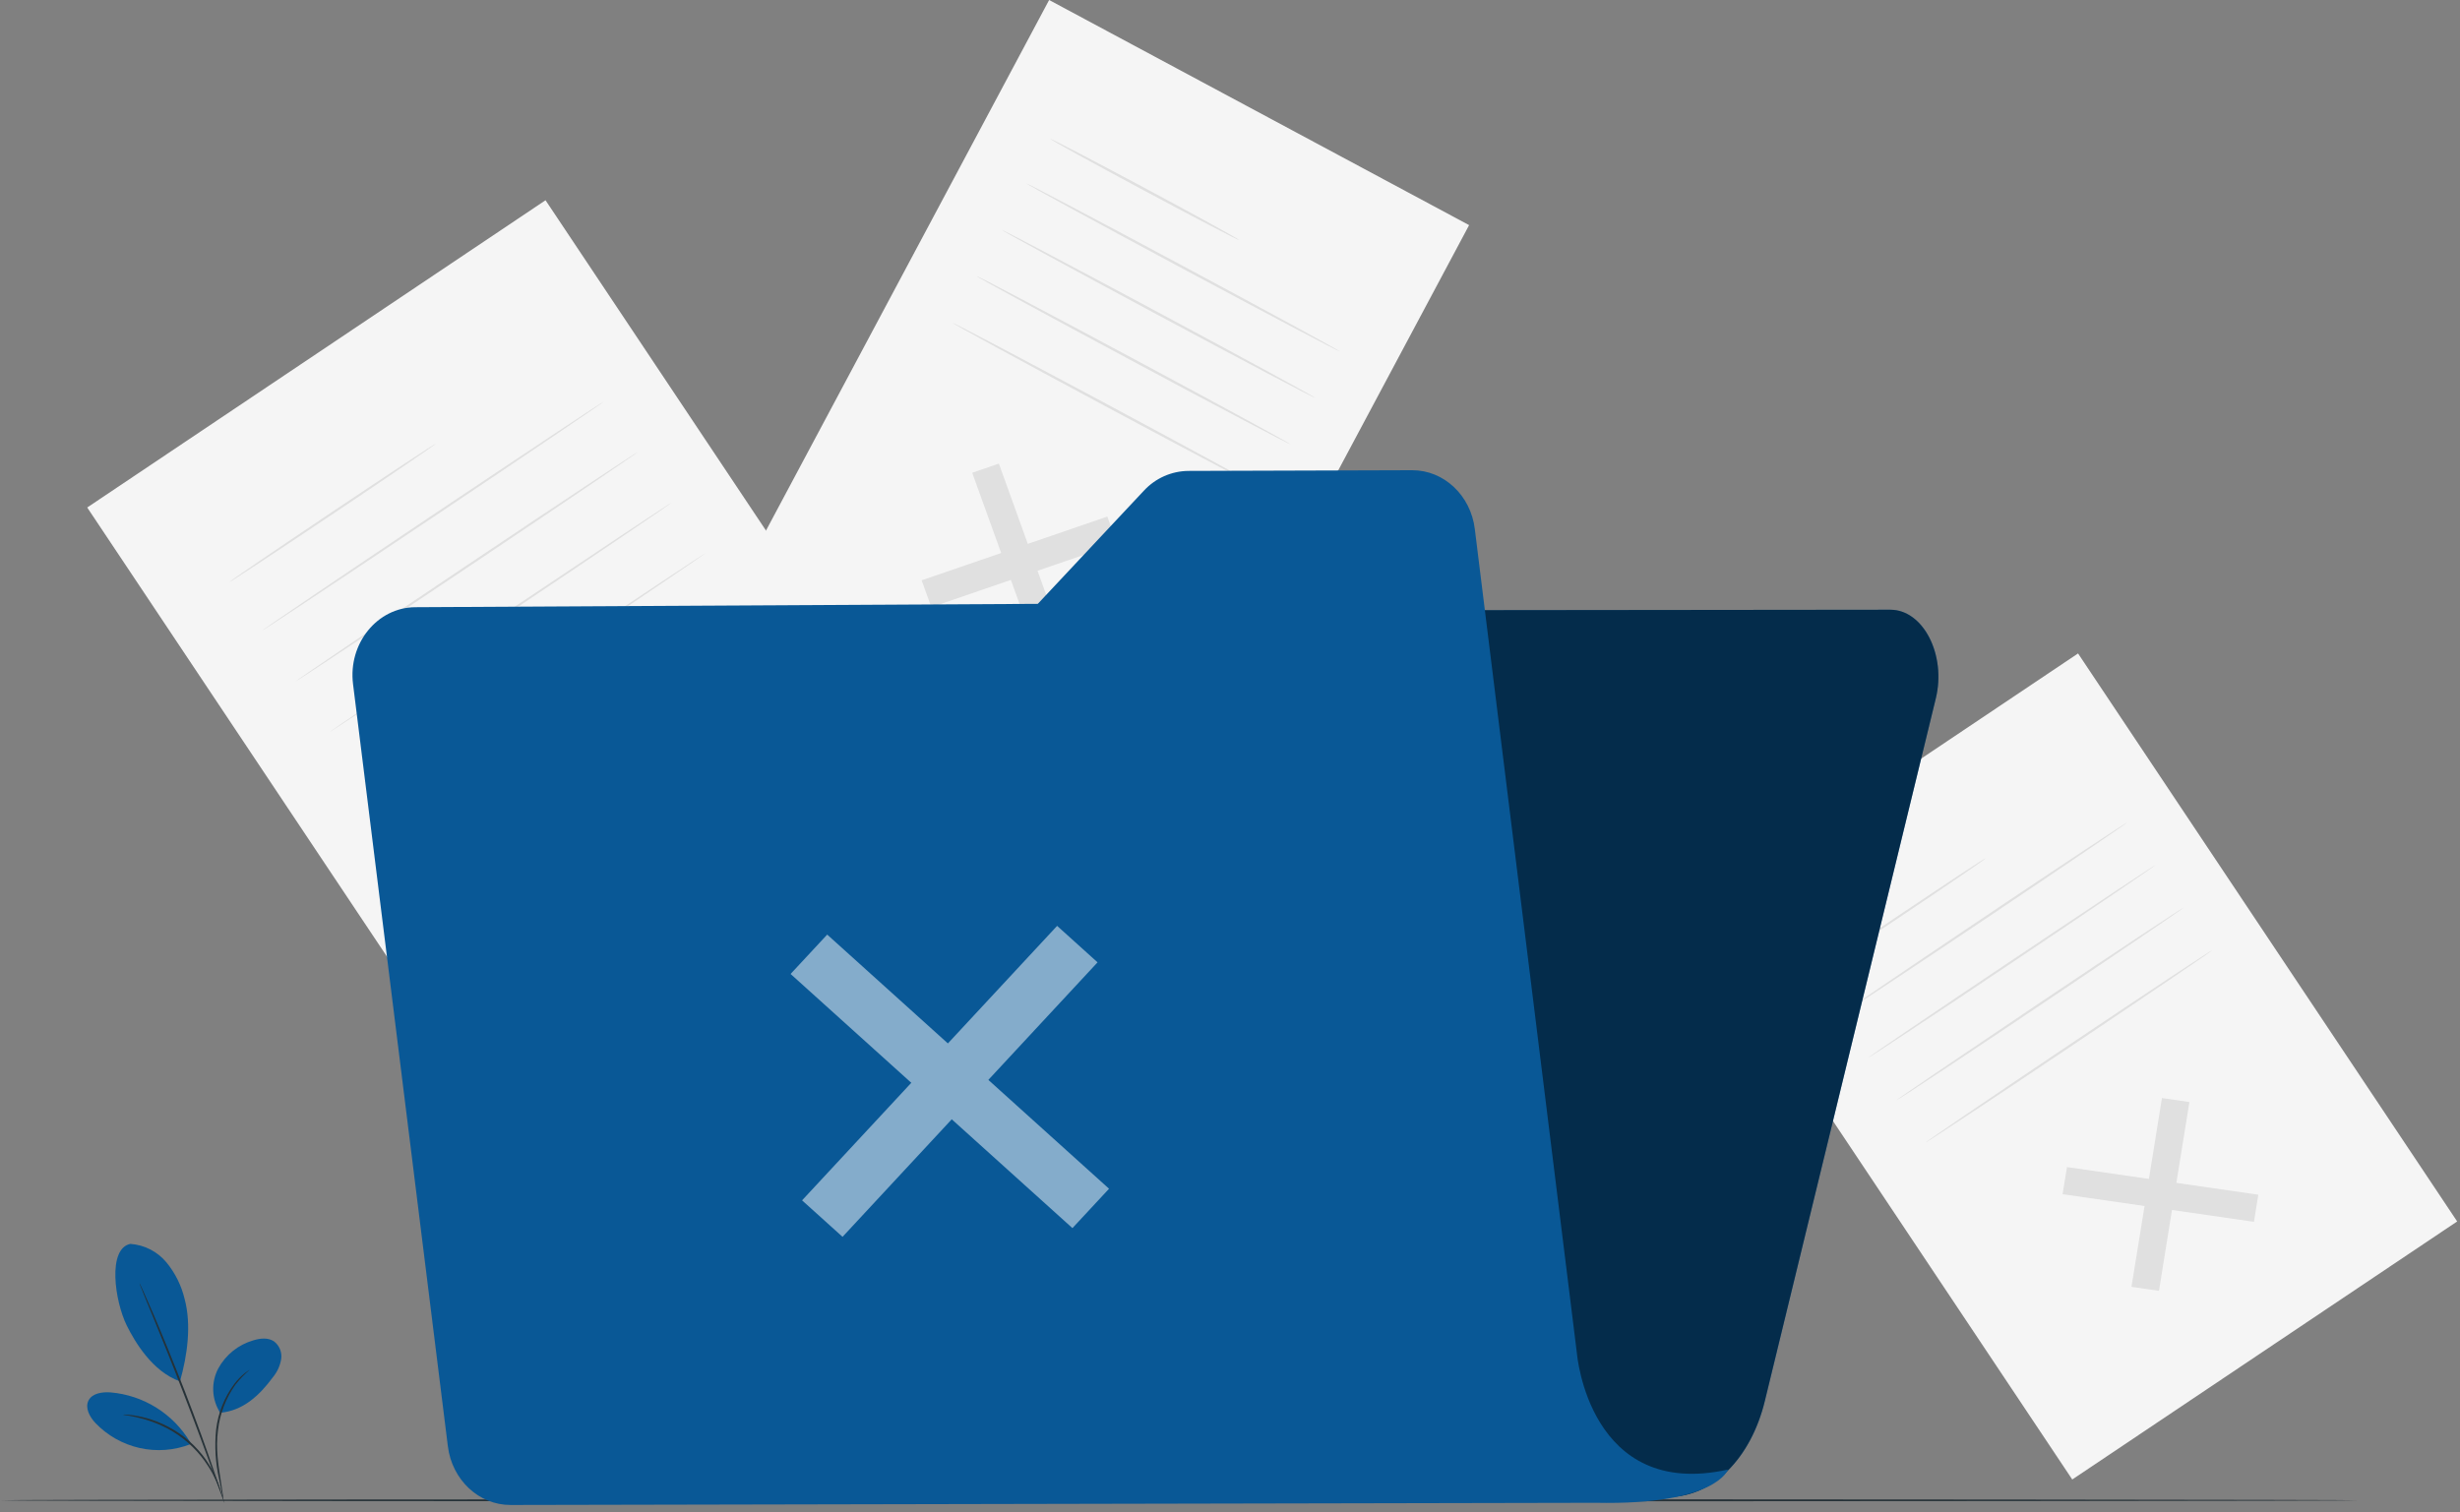 <svg width="322" height="198" viewBox="0 0 322 198" fill="none" xmlns="http://www.w3.org/2000/svg">
<rect x="0" y="0" width="322" height="198" fill="#808080" stroke="none"/>
<path d="M71.406 26.218L11.416 66.447L70.506 155.002L130.496 114.772L71.406 26.218Z" fill="#F5F5F5"/>
<path d="M99.496 110.583L98.817 114.807L68.993 110.498L69.672 106.274L99.496 110.583Z" fill="#E0E0E0"/>
<path d="M84.477 95.517L88.755 96.133L84.012 125.57L79.73 124.948L84.477 95.517Z" fill="#E0E0E0"/>
<path d="M57.033 58.104C57.075 58.163 51.066 62.274 43.607 67.269C36.148 72.265 30.069 76.274 30.027 76.21C29.984 76.146 35.993 72.04 43.452 67.039C50.911 62.038 56.963 58.039 57.033 58.104Z" fill="#E0E0E0"/>
<path d="M79.072 52.551C79.115 52.615 69.116 59.39 56.744 67.687C44.372 75.985 34.288 82.658 34.256 82.599C34.224 82.54 44.201 75.754 56.589 67.457C68.977 59.16 79.029 52.486 79.072 52.551Z" fill="#E0E0E0"/>
<path d="M83.494 59.176C83.536 59.24 73.538 66.02 61.166 74.318C48.794 82.615 38.71 89.288 38.678 89.224C38.646 89.16 48.633 82.385 61.011 74.082C73.388 65.779 83.451 59.111 83.494 59.176Z" fill="#E0E0E0"/>
<path d="M87.915 65.806C87.957 65.87 77.959 72.651 65.587 80.943C53.215 89.235 43.131 95.919 43.131 95.854C43.131 95.79 53.081 89.01 65.459 80.712C77.836 72.415 87.872 65.742 87.915 65.806Z" fill="#E0E0E0"/>
<path d="M92.32 72.436C92.363 72.501 82.365 79.276 69.993 87.573C57.62 95.87 47.537 102.543 47.51 102.479C47.483 102.415 57.476 95.64 69.864 87.342C82.252 79.045 92.32 72.372 92.32 72.436Z" fill="#E0E0E0"/>
<path d="M272.005 85.555L221.623 119.341L271.248 193.71L321.63 159.924L272.005 85.555Z" fill="#F5F5F5"/>
<path d="M295.601 156.422L295.029 159.971L269.979 156.353L270.557 152.804L295.601 156.422Z" fill="#E0E0E0"/>
<path d="M282.988 143.767L286.581 144.287L282.597 169.007L278.999 168.487L282.988 143.767Z" fill="#E0E0E0"/>
<path d="M259.917 112.374C259.959 112.438 254.918 115.895 248.651 120.092C242.385 124.289 237.274 127.644 237.231 127.596C237.188 127.548 242.235 124.08 248.496 119.878C254.757 115.675 259.874 112.282 259.917 112.374Z" fill="#E0E0E0"/>
<path d="M278.444 107.684C278.486 107.748 270.097 113.451 259.73 120.414C249.363 127.376 240.878 132.983 240.835 132.919C240.792 132.854 249.181 127.151 259.548 120.183C269.916 113.215 278.385 107.619 278.444 107.684Z" fill="#E0E0E0"/>
<path d="M282.159 113.247C282.202 113.312 273.813 119.015 263.446 125.983C253.079 132.951 244.594 138.546 244.551 138.482C244.508 138.418 252.87 132.742 263.264 125.774C273.658 118.806 282.127 113.188 282.159 113.247Z" fill="#E0E0E0"/>
<path d="M285.869 118.806C285.912 118.87 277.518 124.573 267.156 131.541C256.794 138.509 248.304 144.105 248.261 144.04C248.218 143.976 256.607 138.278 266.974 131.305C277.341 124.332 285.832 118.752 285.869 118.806Z" fill="#E0E0E0"/>
<path d="M289.613 124.385C289.655 124.45 281.266 130.147 270.899 137.115C260.532 144.083 252.047 149.679 252.004 149.62C251.961 149.561 260.35 143.853 270.717 136.885C281.085 129.917 289.543 124.321 289.613 124.385Z" fill="#E0E0E0"/>
<path d="M192.298 29.476L137.325 0L94.031 81.148L149.004 110.624L192.298 29.476Z" fill="#F5F5F5"/>
<path d="M139.596 85.236L136.11 86.431L127.256 61.898L130.747 60.698L139.596 85.236Z" fill="#E0E0E0"/>
<path d="M144.943 67.634L146.215 71.155L121.909 79.501L120.637 75.979L144.943 67.634Z" fill="#E0E0E0"/>
<path d="M162.212 31.438C162.169 31.518 156.598 28.613 149.759 24.952C142.921 21.291 137.419 18.252 137.462 18.172C137.505 18.091 143.082 20.996 149.92 24.657C156.758 28.318 162.255 31.352 162.212 31.438Z" fill="#E0E0E0"/>
<path d="M175.407 46.033C175.364 46.113 166.136 41.247 154.796 35.168C143.456 29.09 134.302 24.095 134.345 24.014C134.388 23.934 143.611 28.795 154.951 34.879C166.291 40.962 175.45 45.953 175.407 46.033Z" fill="#E0E0E0"/>
<path d="M172.168 52.106C172.125 52.186 162.897 47.325 151.557 41.241C140.216 35.157 131.063 30.167 131.106 30.087C131.148 30.006 140.371 34.873 151.712 40.952C163.052 47.03 172.211 52.025 172.168 52.106Z" fill="#E0E0E0"/>
<path d="M168.928 58.179C168.885 58.259 159.657 53.398 148.316 47.319C136.976 41.241 127.823 36.262 127.865 36.165C127.908 36.069 137.131 40.946 148.471 47.025C159.812 53.103 168.971 58.098 168.928 58.179Z" fill="#E0E0E0"/>
<path d="M165.688 64.252C165.645 64.332 156.416 59.471 145.076 53.392C133.736 47.314 124.577 42.318 124.625 42.238C124.673 42.158 133.891 47.019 145.231 53.097C156.572 59.176 165.73 64.171 165.688 64.252Z" fill="#E0E0E0"/>
<path d="M308.684 196.435C308.684 196.51 239.579 196.574 154.348 196.574C69.116 196.574 0 196.526 0 196.435C0 196.343 69.095 196.295 154.348 196.295C239.6 196.295 308.684 196.354 308.684 196.435Z" fill="#263238"/>
<path d="M17.087 162.865C17.991 162.93 18.873 163.177 19.68 163.592C20.486 164.006 21.201 164.579 21.782 165.277C22.937 166.68 23.754 168.33 24.172 170.101C25.075 173.488 24.519 177.492 23.557 180.864C19.9 179.55 17.638 175.638 16.606 173.579C15.002 170.331 14.045 163.47 17.071 162.859" fill="#095896"/>
<path d="M28.823 184.975C28.274 184.121 27.96 183.137 27.913 182.122C27.866 181.107 28.088 180.098 28.556 179.197C29.039 178.304 29.694 177.517 30.483 176.881C31.273 176.245 32.181 175.773 33.154 175.493C34.047 175.214 35.084 175.102 35.86 175.622C36.209 175.887 36.481 176.241 36.648 176.647C36.814 177.053 36.869 177.497 36.806 177.932C36.666 178.803 36.297 179.62 35.737 180.301C33.956 182.718 31.796 184.728 28.786 184.975" fill="#095896"/>
<path d="M29.23 196.3C29.151 196.073 29.095 195.837 29.064 195.598C28.968 195.094 28.84 194.446 28.685 193.669C28.205 191.54 28.071 189.349 28.289 187.178C28.541 184.996 29.37 182.922 30.69 181.169C31.093 180.645 31.558 180.172 32.074 179.759C32.215 179.648 32.361 179.544 32.513 179.449C32.561 179.408 32.615 179.376 32.673 179.352C31.997 179.931 31.379 180.576 30.829 181.276C29.578 183.031 28.791 185.074 28.54 187.215C28.198 189.713 28.62 192.002 28.866 193.647C28.995 194.467 29.102 195.132 29.16 195.593C29.203 195.826 29.226 196.063 29.23 196.3Z" fill="#263238"/>
<path d="M18.264 168.026C18.325 168.111 18.375 168.203 18.413 168.3C18.51 168.514 18.638 168.782 18.788 169.12C19.114 169.833 19.568 170.867 20.119 172.148C21.22 174.716 22.696 178.285 24.236 182.263C25.776 186.24 27.086 189.868 27.979 192.511C28.438 193.829 28.797 194.901 29.048 195.646C29.16 196 29.246 196.284 29.315 196.504C29.353 196.603 29.38 196.705 29.395 196.81C29.341 196.719 29.298 196.621 29.267 196.52C29.187 196.306 29.085 196.027 28.952 195.679L27.823 192.57C26.866 189.949 25.53 186.325 23.995 182.354C22.461 178.382 21.006 174.801 19.948 172.218C19.413 170.948 19.002 169.913 18.697 169.157C18.558 168.814 18.445 168.541 18.36 168.321C18.32 168.226 18.288 168.127 18.264 168.026Z" fill="#263238"/>
<path d="M24.883 188.807C23.783 186.971 22.263 185.423 20.448 184.293C18.633 183.162 16.576 182.481 14.447 182.305C13.377 182.23 12.062 182.413 11.581 183.377C11.1 184.342 11.741 185.521 12.479 186.304C14.047 187.948 16.065 189.09 18.279 189.586C20.493 190.082 22.804 189.91 24.921 189.091" fill="#095896"/>
<path d="M16.094 185.211C16.32 185.199 16.548 185.208 16.773 185.237C17.036 185.252 17.299 185.282 17.559 185.328C17.863 185.387 18.222 185.42 18.596 185.527C19.014 185.616 19.427 185.73 19.831 185.87C20.299 186.021 20.758 186.2 21.205 186.406C22.233 186.867 23.205 187.445 24.103 188.126C24.991 188.824 25.794 189.623 26.498 190.506C26.802 190.891 27.083 191.293 27.338 191.712C27.568 192.074 27.779 192.448 27.969 192.832C28.129 193.146 28.272 193.468 28.396 193.797C28.504 194.041 28.595 194.292 28.669 194.548C28.748 194.761 28.807 194.982 28.846 195.207C28.787 195.207 28.53 194.285 27.808 192.913C27.612 192.544 27.396 192.186 27.161 191.841C26.901 191.435 26.619 191.043 26.317 190.667C24.918 188.935 23.135 187.554 21.109 186.636C20.644 186.433 20.2 186.24 19.767 186.1C19.369 185.955 18.964 185.832 18.553 185.73C17.056 185.318 16.088 185.269 16.094 185.211Z" fill="#263238"/>
<path d="M113.707 86.399L94.78 183.844L92.32 196.601L218.502 195.99C224.169 195.963 229.195 190.919 231.008 183.426L253.389 91.432C254.773 85.745 251.737 79.828 247.438 79.833L119.695 79.967C116.915 79.962 114.423 82.599 113.707 86.399Z" fill="#095896"/>
<g opacity="0.5">
<path d="M113.707 86.399L94.78 183.844L92.32 196.601L218.502 195.99C224.169 195.963 229.195 190.919 231.008 183.426L253.389 91.432C254.773 85.745 251.737 79.828 247.438 79.833L119.695 79.967C116.915 79.962 114.423 82.599 113.707 86.399Z" fill="black"/>
</g>
<path d="M206.413 177.23L193.046 69.274C192.511 64.852 188.988 61.55 184.833 61.566L155.534 61.657C154.445 61.67 153.37 61.904 152.374 62.346C151.379 62.789 150.484 63.43 149.743 64.23L135.842 79.061L54.359 79.501C49.381 79.528 45.553 84.255 46.21 89.561L58.62 189.338C59.155 193.755 62.678 197.051 66.822 197.046L208.856 196.761C224.671 197.088 226.185 192.409 226.185 192.409C208.027 196.435 206.413 177.256 206.413 177.23Z" fill="#095896"/>
<g opacity="0.5">
<path d="M145.167 155.64L140.376 160.796L103.484 127.521L108.275 122.365L145.167 155.64Z" fill="white"/>
<path d="M138.371 121.223L143.664 125.999L110.285 161.938L104.986 157.162L138.371 121.223Z" fill="white"/>
</g>
</svg>

